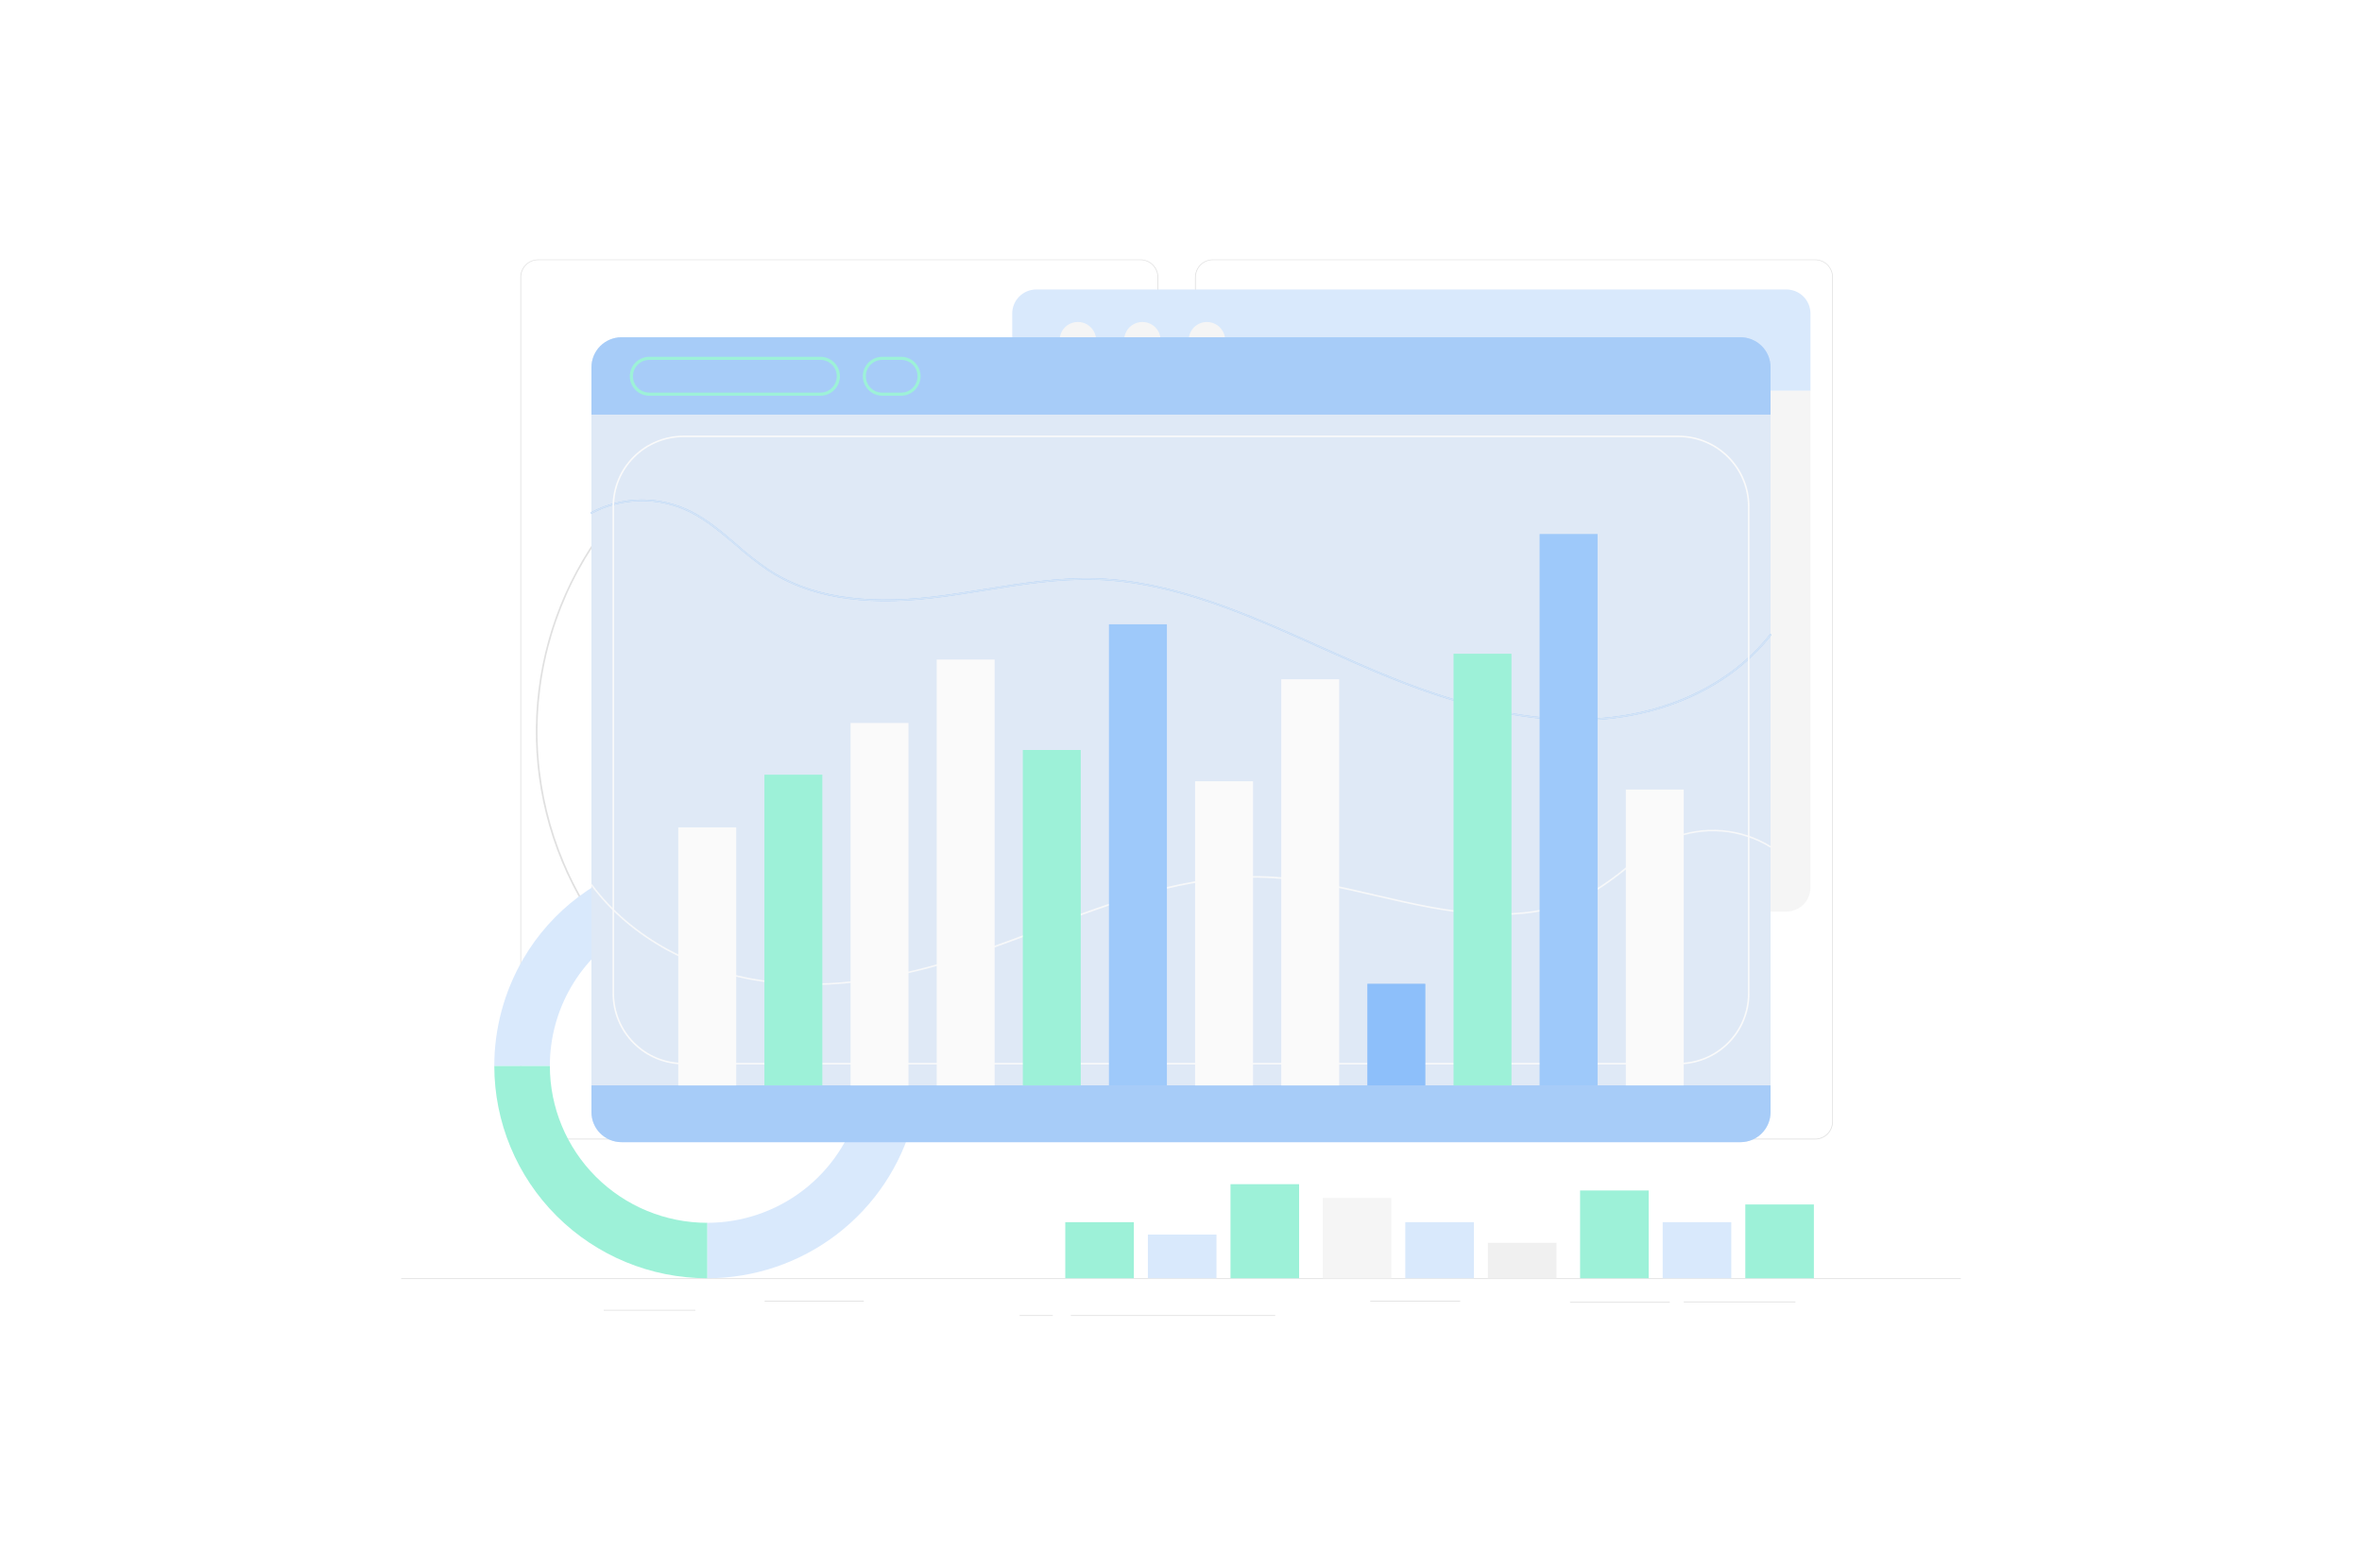 <svg width="524" height="348" viewBox="0 0 524 348" fill="none" xmlns="http://www.w3.org/2000/svg">
<g filter="url(#filter0_dd_773_18977)">
<rect x="10" y="8" width="504" height="328" fill="white"/>
</g>
<path d="M435 283.637H89V283.81H435V283.637Z" fill="#E0E0E0"/>
<path d="M370.437 288.885H348.32V289.058H370.437V288.885Z" fill="#E0E0E0"/>
<path d="M398.312 288.801H373.531V288.974H398.312V288.801Z" fill="#E0E0E0"/>
<path d="M282.904 291.826H237.551V291.999H282.904V291.826Z" fill="#E0E0E0"/>
<path d="M233.565 291.826H226.202V291.999H233.565V291.826Z" fill="#E0E0E0"/>
<path d="M191.625 288.629H169.619V288.802H191.625V288.629Z" fill="#E0E0E0"/>
<path d="M323.934 288.629H303.97V288.802H323.934V288.629Z" fill="#E0E0E0"/>
<path d="M154.275 290.652H133.931V290.825H154.275V290.652Z" fill="#E0E0E0"/>
<path d="M253.003 252.841H119.385C118.338 252.84 117.335 252.423 116.595 251.684C115.856 250.945 115.44 249.943 115.44 248.899V61.482C115.45 60.444 115.869 59.451 116.607 58.719C117.346 57.987 118.344 57.576 119.385 57.574H253.003C254.051 57.574 255.056 57.99 255.797 58.729C256.538 59.468 256.954 60.471 256.954 61.517V248.899C256.954 249.944 256.538 250.947 255.797 251.687C255.056 252.426 254.051 252.841 253.003 252.841ZM119.385 57.712C118.384 57.714 117.425 58.112 116.718 58.819C116.011 59.526 115.613 60.484 115.613 61.482V248.899C115.613 249.897 116.011 250.855 116.718 251.562C117.425 252.269 118.384 252.667 119.385 252.669H253.003C254.005 252.667 254.965 252.269 255.673 251.563C256.381 250.856 256.78 249.898 256.781 248.899V61.482C256.78 60.483 256.381 59.525 255.673 58.819C254.965 58.112 254.005 57.714 253.003 57.712H119.385Z" fill="#E0E0E0"/>
<path d="M402.691 252.841H269.066C268.018 252.84 267.014 252.424 266.274 251.685C265.533 250.946 265.116 249.944 265.114 248.899V61.482C265.125 60.443 265.546 59.45 266.286 58.719C267.025 57.987 268.024 57.576 269.066 57.574H402.691C403.73 57.578 404.727 57.99 405.464 58.722C406.201 59.453 406.619 60.445 406.628 61.482V248.899C406.628 249.942 406.214 250.943 405.476 251.682C404.738 252.421 403.736 252.838 402.691 252.841ZM269.066 57.712C268.064 57.714 267.104 58.112 266.396 58.819C265.688 59.525 265.289 60.483 265.287 61.482V248.899C265.289 249.898 265.688 250.856 266.396 251.563C267.104 252.269 268.064 252.667 269.066 252.669H402.691C403.692 252.667 404.652 252.269 405.36 251.563C406.069 250.856 406.467 249.898 406.469 248.899V61.482C406.467 60.483 406.069 59.525 405.36 58.819C404.652 58.112 403.692 57.714 402.691 57.712H269.066Z" fill="#E0E0E0"/>
<path d="M194.323 237.616C179.4 237.621 164.811 233.208 152.403 224.936C139.994 216.665 130.323 204.907 124.613 191.15C118.904 177.392 117.412 162.254 120.327 147.651C123.243 133.048 130.434 119.636 140.991 109.111C141.007 109.095 141.026 109.081 141.048 109.072C141.069 109.063 141.092 109.059 141.115 109.059C141.139 109.059 141.162 109.063 141.183 109.072C141.205 109.081 141.224 109.095 141.24 109.111L155.122 122.962C155.138 122.979 155.152 122.998 155.161 123.019C155.17 123.041 155.174 123.063 155.174 123.087C155.174 123.11 155.17 123.133 155.161 123.154C155.152 123.176 155.138 123.195 155.122 123.211C146.483 131.825 140.935 143.044 139.34 155.126C137.745 167.208 140.192 179.477 146.301 190.03C152.41 200.582 161.839 208.827 173.125 213.485C184.411 218.143 196.922 218.954 208.717 215.79C208.738 215.781 208.76 215.777 208.783 215.777C208.805 215.777 208.828 215.781 208.848 215.79C208.888 215.813 208.918 215.85 208.931 215.894L214.018 234.827C214.035 234.869 214.035 234.916 214.018 234.958C213.992 234.998 213.953 235.028 213.907 235.041C207.52 236.749 200.936 237.615 194.323 237.616ZM141.115 109.477C129.475 121.149 122.012 136.321 119.878 152.649C117.745 168.977 121.061 185.551 129.313 199.81C137.565 214.07 150.295 225.22 165.534 231.538C180.773 237.856 197.674 238.99 213.623 234.765L208.627 216.163C196.779 219.295 184.228 218.448 172.911 213.754C161.593 209.059 152.139 200.778 146.009 190.188C139.878 179.599 137.411 167.29 138.989 155.162C140.568 143.035 146.103 131.763 154.741 123.087L141.115 109.477Z" fill="#E0E0E0"/>
<path d="M233.683 123.26C233.637 123.261 233.593 123.244 233.559 123.212C223.149 112.848 209.045 107.028 194.34 107.028C179.635 107.028 165.53 112.848 155.121 123.212C155.105 123.229 155.086 123.242 155.065 123.251C155.045 123.26 155.022 123.264 154.999 123.264C154.977 123.264 154.954 123.26 154.933 123.251C154.913 123.242 154.894 123.229 154.878 123.212L140.99 109.361C140.973 109.346 140.96 109.327 140.951 109.306C140.942 109.285 140.938 109.263 140.938 109.24C140.938 109.218 140.942 109.195 140.951 109.174C140.96 109.154 140.973 109.135 140.99 109.119C155.143 95.006 174.334 87.078 194.343 87.078C214.353 87.078 233.543 95.006 247.696 109.119C247.726 109.152 247.743 109.196 247.743 109.24C247.743 109.285 247.726 109.328 247.696 109.361L233.808 123.219C233.773 123.248 233.729 123.263 233.683 123.26ZM194.343 106.689C209.085 106.663 223.234 112.477 233.683 122.853L247.323 109.237C233.244 95.266 214.195 87.424 194.34 87.424C174.484 87.424 155.436 95.266 141.357 109.237L155.003 122.853C165.45 112.473 179.6 106.656 194.343 106.682V106.689Z" fill="#E0E0E0"/>
<path d="M213.838 235.062C213.808 235.067 213.777 235.067 213.748 235.062C213.729 235.05 213.712 235.035 213.699 235.017C213.686 235 213.677 234.979 213.671 234.958L208.585 216.025C208.568 215.983 208.568 215.936 208.585 215.894C208.596 215.875 208.611 215.858 208.629 215.845C208.647 215.832 208.667 215.823 208.689 215.818C218.1 213.31 226.683 208.372 233.573 201.503C240.464 194.633 245.419 186.073 247.941 176.685C250.462 167.296 250.46 157.411 247.936 148.024C245.411 138.636 240.453 130.078 233.56 123.211C233.529 123.177 233.512 123.133 233.512 123.087C233.512 123.041 233.529 122.997 233.56 122.962L247.469 109.111C247.485 109.095 247.504 109.081 247.526 109.072C247.547 109.063 247.57 109.059 247.593 109.059C247.617 109.059 247.64 109.063 247.661 109.072C247.682 109.081 247.702 109.095 247.718 109.111C257.025 118.479 263.707 130.118 267.1 142.867C270.492 155.615 270.475 169.029 267.052 181.769C263.628 194.51 256.916 206.132 247.586 215.476C238.256 224.821 226.634 231.562 213.879 235.027L213.838 235.062ZM208.959 216.073L213.962 234.675C226.656 231.245 238.225 224.549 247.511 215.257C256.798 205.965 263.476 194.404 266.879 181.728C270.282 169.053 270.29 155.708 266.902 143.029C263.513 130.349 256.848 118.78 247.573 109.477L233.926 123.087C240.814 129.997 245.764 138.59 248.279 148.007C250.795 157.424 250.788 167.335 248.261 176.749C245.733 186.163 240.773 194.75 233.876 201.651C226.979 208.552 218.387 213.525 208.959 216.073Z" fill="#E0E0E0"/>
<path d="M156.899 271.339V283.637C167.3 283.636 177.409 280.211 185.66 273.893C193.91 267.575 199.841 258.717 202.531 248.693C205.222 238.669 204.522 228.039 200.541 218.452C196.559 208.865 189.518 200.857 180.51 195.67L174.352 206.324C181.008 210.159 186.211 216.077 189.152 223.163C192.094 230.248 192.611 238.104 190.622 245.512C188.634 252.92 184.251 259.467 178.154 264.137C172.057 268.806 164.586 271.338 156.899 271.339Z" fill="#D9E9FC"/>
<path d="M109.657 236.498C109.659 249 114.637 260.988 123.496 269.828C132.356 278.668 144.371 283.635 156.9 283.637V271.34C147.64 271.338 138.759 267.666 132.211 261.133C125.663 254.599 121.984 245.738 121.982 236.498H109.657Z" fill="#9DF1D8"/>
<path d="M109.657 236.497H121.982C121.98 230.381 123.593 224.373 126.656 219.076C129.72 213.779 134.128 209.38 139.436 206.322C144.744 203.264 150.765 201.654 156.894 201.654C163.023 201.654 169.045 203.265 174.352 206.323L180.511 195.669C158.07 182.743 128.95 190.539 115.989 212.931C111.844 220.097 109.661 228.224 109.657 236.497Z" fill="#D9E9FC"/>
<path d="M308.648 265.822H293.431V283.637H308.648V265.822Z" fill="#F5F5F5"/>
<path d="M326.973 271.195H311.756V283.638H326.973V271.195Z" fill="#D9E9FC"/>
<path d="M345.301 275.773H330.084V283.631H345.301V275.773Z" fill="#F0F0F0"/>
<path d="M251.544 271.195H236.327V283.638H251.544V271.195Z" fill="#9DF1D8"/>
<path d="M269.868 273.949H254.651V283.637H269.868V273.949Z" fill="#D9E9FC"/>
<path d="M288.198 262.766H272.98V283.639H288.198V262.766Z" fill="#9DF1D8"/>
<path d="M365.752 264.164H350.535V283.636H365.752V264.164Z" fill="#9DF1D8"/>
<path d="M384.076 271.195H368.859V283.638H384.076V271.195Z" fill="#D9E9FC"/>
<path d="M402.407 267.266H387.189V283.637H402.407V267.266Z" fill="#9DF1D8"/>
<path d="M224.556 69.561C224.559 68.148 225.123 66.795 226.124 65.796C227.125 64.797 228.482 64.234 229.898 64.231H396.303C397.719 64.234 399.076 64.797 400.077 65.796C401.078 66.795 401.642 68.148 401.645 69.561V86.719H224.556V69.561Z" fill="#D9E9FC"/>
<path d="M263.71 75.478C263.71 76.275 263.947 77.055 264.392 77.719C264.836 78.382 265.467 78.899 266.206 79.204C266.945 79.509 267.758 79.588 268.542 79.432C269.326 79.276 270.046 78.891 270.611 78.327C271.176 77.762 271.561 77.043 271.716 76.26C271.871 75.478 271.79 74.666 271.483 73.93C271.176 73.193 270.657 72.564 269.991 72.121C269.326 71.679 268.544 71.444 267.744 71.445C266.674 71.447 265.648 71.873 264.891 72.629C264.135 73.385 263.71 74.409 263.71 75.478Z" fill="#F5F5F5"/>
<path d="M253.432 79.51C255.664 79.51 257.473 77.705 257.473 75.478C257.473 73.251 255.664 71.445 253.432 71.445C251.2 71.445 249.391 73.251 249.391 75.478C249.391 77.705 251.2 79.51 253.432 79.51Z" fill="#F5F5F5"/>
<path d="M239.122 79.51C241.354 79.51 243.164 77.705 243.164 75.478C243.164 73.251 241.354 71.445 239.122 71.445C236.89 71.445 235.081 73.251 235.081 75.478C235.081 77.705 236.89 79.51 239.122 79.51Z" fill="#F5F5F5"/>
<path d="M396.303 202.277H229.898C228.482 202.274 227.125 201.711 226.124 200.712C225.123 199.713 224.559 198.359 224.556 196.947V86.719H401.645V196.947C401.642 198.359 401.078 199.713 400.077 200.712C399.076 201.711 397.719 202.274 396.303 202.277Z" fill="#F5F5F5"/>
<path d="M212.634 87.403C212.639 85.991 213.204 84.638 214.205 83.64C215.205 82.641 216.561 82.078 217.976 82.072H384.381C385.797 82.076 387.154 82.639 388.155 83.638C389.156 84.636 389.72 85.99 389.724 87.403V104.561H212.634V87.403Z" fill="#FAFAFA"/>
<path d="M251.786 93.322C251.786 94.119 252.023 94.899 252.467 95.562C252.911 96.225 253.542 96.742 254.281 97.047C255.019 97.352 255.832 97.432 256.616 97.276C257.4 97.121 258.12 96.737 258.685 96.173C259.25 95.609 259.635 94.89 259.791 94.108C259.947 93.326 259.867 92.515 259.561 91.778C259.255 91.041 258.737 90.412 258.073 89.969C257.408 89.526 256.627 89.289 255.827 89.289C254.756 89.289 253.728 89.714 252.97 90.47C252.212 91.226 251.786 92.252 251.786 93.322Z" fill="#E0E0E0"/>
<path d="M237.477 93.322C237.477 94.119 237.714 94.899 238.158 95.562C238.602 96.225 239.233 96.742 239.971 97.047C240.71 97.352 241.522 97.432 242.306 97.276C243.09 97.121 243.81 96.737 244.375 96.173C244.941 95.609 245.326 94.89 245.481 94.108C245.637 93.326 245.557 92.515 245.252 91.778C244.946 91.041 244.428 90.412 243.763 89.969C243.098 89.526 242.317 89.289 241.518 89.289C240.446 89.289 239.418 89.714 238.66 90.47C237.902 91.226 237.477 92.252 237.477 93.322Z" fill="#E0E0E0"/>
<path d="M223.165 93.322C223.165 94.119 223.402 94.899 223.847 95.562C224.291 96.226 224.923 96.743 225.661 97.048C226.4 97.353 227.213 97.432 227.997 97.276C228.781 97.12 229.501 96.735 230.066 96.17C230.631 95.606 231.016 94.887 231.171 94.104C231.326 93.321 231.245 92.51 230.938 91.773C230.631 91.037 230.112 90.407 229.446 89.965C228.781 89.523 227.999 89.288 227.199 89.289C226.129 89.291 225.103 89.716 224.346 90.473C223.59 91.229 223.165 92.253 223.165 93.322Z" fill="#E0E0E0"/>
<path d="M384.381 220.121H217.976C216.56 220.117 215.204 219.555 214.203 218.556C213.201 217.557 212.637 216.203 212.634 214.79V104.562H389.724V214.79C389.72 216.203 389.156 217.557 388.155 218.556C387.154 219.555 385.797 220.117 384.381 220.121Z" fill="#E0E0E0"/>
<path d="M386.138 74.836H137.869C136.107 74.841 134.419 75.541 133.173 76.783C131.926 78.024 131.221 79.707 131.212 81.465V246.806C131.217 248.566 131.921 250.251 133.168 251.495C134.416 252.738 136.106 253.438 137.869 253.442H386.138C387.9 253.436 389.588 252.736 390.834 251.492C392.08 250.249 392.782 248.565 392.788 246.806V81.465C392.779 79.708 392.075 78.026 390.83 76.785C389.584 75.544 387.898 74.843 386.138 74.836Z" fill="#86BBF9"/>
<path opacity="0.3" d="M386.138 74.836H137.869C136.107 74.841 134.419 75.541 133.173 76.783C131.926 78.024 131.221 79.707 131.212 81.465V246.806C131.217 248.566 131.921 250.251 133.168 251.495C134.416 252.738 136.106 253.438 137.869 253.442H386.138C387.9 253.436 389.588 252.736 390.834 251.492C392.08 250.249 392.782 248.565 392.788 246.806V81.465C392.779 79.708 392.075 78.026 390.83 76.785C389.584 75.544 387.898 74.843 386.138 74.836Z" fill="#F5F5F5"/>
<path d="M181.832 87.809H144.222C143.639 87.833 143.057 87.738 142.512 87.531C141.966 87.325 141.468 87.011 141.047 86.607C140.627 86.204 140.292 85.72 140.063 85.184C139.835 84.649 139.717 84.073 139.717 83.49C139.717 82.908 139.835 82.332 140.063 81.796C140.292 81.261 140.627 80.777 141.047 80.374C141.468 79.97 141.966 79.656 142.512 79.449C143.057 79.243 143.639 79.148 144.222 79.171H181.832C182.415 79.148 182.997 79.243 183.542 79.449C184.088 79.656 184.586 79.97 185.006 80.374C185.427 80.777 185.762 81.261 185.991 81.796C186.219 82.332 186.337 82.908 186.337 83.49C186.337 84.073 186.219 84.649 185.991 85.184C185.762 85.72 185.427 86.204 185.006 86.607C184.586 87.011 184.088 87.325 183.542 87.531C182.997 87.738 182.415 87.833 181.832 87.809ZM144.222 79.862C143.731 79.841 143.241 79.918 142.781 80.091C142.321 80.264 141.901 80.528 141.546 80.867C141.191 81.206 140.909 81.613 140.716 82.064C140.523 82.515 140.423 83 140.423 83.49C140.423 83.981 140.523 84.466 140.716 84.917C140.909 85.368 141.191 85.775 141.546 86.114C141.901 86.453 142.321 86.717 142.781 86.889C143.241 87.062 143.731 87.14 144.222 87.119H181.832C182.323 87.14 182.813 87.062 183.273 86.889C183.733 86.717 184.153 86.453 184.508 86.114C184.863 85.775 185.145 85.368 185.338 84.917C185.531 84.466 185.631 83.981 185.631 83.49C185.631 83 185.531 82.515 185.338 82.064C185.145 81.613 184.863 81.206 184.508 80.867C184.153 80.528 183.733 80.264 183.273 80.091C182.813 79.918 182.323 79.841 181.832 79.862H144.222Z" fill="#9DF1D8"/>
<path d="M200.046 87.81H195.569C194.451 87.765 193.394 87.291 192.618 86.486C191.843 85.68 191.41 84.607 191.41 83.491C191.41 82.374 191.843 81.301 192.618 80.496C193.394 79.691 194.451 79.216 195.569 79.172H200.067C201.185 79.216 202.242 79.691 203.018 80.496C203.793 81.301 204.226 82.374 204.226 83.491C204.226 84.607 203.793 85.68 203.018 86.486C202.242 87.291 201.185 87.765 200.067 87.81H200.046ZM195.569 79.862C194.632 79.903 193.747 80.303 193.098 80.979C192.45 81.655 192.088 82.555 192.088 83.491C192.088 84.427 192.45 85.326 193.098 86.002C193.747 86.678 194.632 87.079 195.569 87.119H200.067C201.004 87.079 201.889 86.678 202.538 86.002C203.186 85.326 203.548 84.427 203.548 83.491C203.548 82.555 203.186 81.655 202.538 80.979C201.889 80.303 201.004 79.903 200.067 79.862H195.569Z" fill="#9DF1D8"/>
<path d="M392.788 91.994H131.212V240.847H392.788V91.994Z" fill="#86BBF9"/>
<path opacity="0.8" d="M392.788 91.994H131.212V240.847H392.788V91.994Z" fill="#F5F5F5"/>
<path opacity="0.9" d="M179.819 218.586C176.913 218.591 174.008 218.427 171.121 218.096C154.513 216.197 139.911 208.298 131.075 196.428C131.047 196.392 131.035 196.346 131.042 196.3C131.048 196.255 131.073 196.214 131.109 196.187C131.146 196.159 131.192 196.148 131.238 196.154C131.283 196.16 131.324 196.185 131.351 196.221C140.126 208.015 154.637 215.865 171.155 217.757C184.366 219.269 198.545 217.288 215.775 211.543C220.869 209.838 226.024 207.897 230.999 206.019C246.964 199.991 263.468 193.756 280.823 194.44C289.127 194.764 297.431 196.691 305.459 198.583C309.417 199.501 313.507 200.447 317.548 201.193C332.834 204.017 344.584 202.857 353.47 197.651C355.961 196.114 358.345 194.409 360.604 192.548C363.753 190.083 366.998 187.528 370.728 185.933C374.302 184.472 378.171 183.877 382.02 184.195C385.869 184.513 389.588 185.735 392.872 187.763C392.892 187.774 392.909 187.789 392.922 187.808C392.936 187.826 392.945 187.846 392.951 187.868C392.956 187.89 392.956 187.913 392.952 187.935C392.948 187.958 392.94 187.979 392.927 187.998C392.916 188.017 392.901 188.034 392.883 188.048C392.865 188.061 392.844 188.071 392.822 188.076C392.8 188.081 392.777 188.082 392.755 188.078C392.732 188.074 392.711 188.065 392.692 188.053C389.453 186.054 385.785 184.849 381.989 184.535C378.193 184.222 374.377 184.81 370.853 186.251C367.171 187.825 363.933 190.394 360.812 192.824C358.539 194.691 356.144 196.405 353.643 197.954C344.681 203.202 332.848 204.369 317.479 201.531C313.43 200.785 309.334 199.833 305.376 198.914C297.362 197.057 289.072 195.13 280.803 194.813C263.544 194.122 247.061 200.337 231.124 206.371C226.135 208.256 220.972 210.203 215.9 211.895C202.316 216.383 190.628 218.586 179.819 218.586Z" fill="#FAFAFA"/>
<g style="mix-blend-mode:multiply">
<path d="M349.67 159.869C337.318 159.869 324.004 156.824 308.109 150.382C303.009 148.31 297.846 146.004 292.885 143.767C276.969 136.613 260.464 129.218 243.206 128.666C234.902 128.404 226.653 129.736 218.64 131.027C214.675 131.663 210.578 132.326 206.53 132.781C191.161 134.528 179.334 132.512 170.373 126.629C167.867 124.903 165.473 123.021 163.204 120.995C160.048 118.336 156.817 115.575 153.128 113.703C149.732 112.009 145.979 111.147 142.182 111.191C138.385 111.234 134.653 112.18 131.296 113.952C131.255 113.972 131.208 113.976 131.164 113.964C131.121 113.951 131.084 113.922 131.06 113.883C131.049 113.863 131.043 113.841 131.04 113.818C131.038 113.796 131.04 113.773 131.046 113.751C131.053 113.729 131.063 113.709 131.078 113.691C131.092 113.674 131.11 113.659 131.13 113.648C134.536 111.856 138.32 110.898 142.171 110.853C146.021 110.809 149.827 111.679 153.274 113.393C156.997 115.25 160.249 118.033 163.391 120.732C165.648 122.75 168.031 124.622 170.525 126.339C179.41 132.181 191.168 134.176 206.454 132.436C210.495 131.98 214.585 131.324 218.543 130.682C226.57 129.391 234.874 128.058 243.171 128.321C260.506 128.88 277.017 136.282 292.995 143.449C297.985 145.686 303.14 147.999 308.219 150.064C325.45 157.045 339.615 160.028 352.839 159.454C369.351 158.764 383.855 151.928 392.629 140.763C392.645 140.747 392.664 140.734 392.685 140.725C392.705 140.716 392.728 140.711 392.751 140.711C392.773 140.711 392.796 140.716 392.817 140.725C392.837 140.734 392.856 140.747 392.872 140.763C392.89 140.777 392.905 140.794 392.917 140.813C392.928 140.833 392.936 140.854 392.939 140.877C392.942 140.899 392.941 140.922 392.935 140.944C392.93 140.966 392.92 140.987 392.906 141.005C384.069 152.246 369.468 159.109 352.853 159.827C351.815 159.848 350.743 159.869 349.67 159.869Z" fill="#86BBF9"/>
</g>
<path opacity="0.7" d="M349.67 159.869C337.318 159.869 324.004 156.824 308.109 150.382C303.009 148.31 297.846 146.004 292.885 143.767C276.969 136.613 260.464 129.218 243.206 128.666C234.902 128.404 226.653 129.736 218.64 131.027C214.675 131.663 210.578 132.326 206.53 132.781C191.161 134.528 179.334 132.512 170.373 126.629C167.867 124.903 165.473 123.021 163.204 120.995C160.048 118.336 156.817 115.575 153.128 113.703C149.732 112.009 145.979 111.147 142.182 111.191C138.385 111.234 134.653 112.18 131.296 113.952C131.255 113.972 131.208 113.976 131.164 113.964C131.121 113.951 131.084 113.922 131.06 113.883C131.049 113.863 131.043 113.841 131.04 113.818C131.038 113.796 131.04 113.773 131.046 113.751C131.053 113.729 131.063 113.709 131.078 113.691C131.092 113.674 131.11 113.659 131.13 113.648C134.536 111.856 138.32 110.898 142.171 110.853C146.021 110.809 149.827 111.679 153.274 113.393C156.997 115.25 160.249 118.033 163.391 120.732C165.648 122.75 168.031 124.622 170.525 126.339C179.41 132.181 191.168 134.176 206.454 132.436C210.495 131.98 214.585 131.324 218.543 130.682C226.57 129.391 234.874 128.058 243.171 128.321C260.506 128.88 277.017 136.282 292.995 143.449C297.985 145.686 303.14 147.999 308.219 150.064C325.45 157.045 339.615 160.028 352.839 159.454C369.351 158.764 383.855 151.928 392.629 140.763C392.645 140.747 392.664 140.734 392.685 140.725C392.705 140.716 392.728 140.711 392.751 140.711C392.773 140.711 392.796 140.716 392.817 140.725C392.837 140.734 392.856 140.747 392.872 140.763C392.89 140.777 392.905 140.794 392.917 140.813C392.928 140.833 392.936 140.854 392.939 140.877C392.942 140.899 392.941 140.922 392.935 140.944C392.93 140.966 392.92 140.987 392.906 141.005C384.069 152.246 369.468 159.109 352.853 159.827C351.815 159.848 350.743 159.869 349.67 159.869Z" fill="#F5F5F5"/>
<path d="M372.353 236.195H151.647C147.467 236.19 143.461 234.531 140.506 231.582C137.551 228.633 135.888 224.636 135.883 220.466V112.385C135.888 108.215 137.551 104.218 140.506 101.269C143.461 98.321 147.467 96.662 151.647 96.656H372.353C376.532 96.662 380.539 98.321 383.494 101.269C386.449 104.218 388.111 108.215 388.117 112.385V220.466C388.111 224.636 386.449 228.633 383.494 231.582C380.539 234.531 376.532 236.19 372.353 236.195ZM151.647 97.001C147.559 97.007 143.641 98.629 140.751 101.513C137.86 104.397 136.234 108.307 136.229 112.385V220.466C136.234 224.544 137.86 228.454 140.751 231.338C143.641 234.222 147.559 235.844 151.647 235.85H372.353C376.44 235.844 380.359 234.222 383.249 231.338C386.139 228.454 387.765 224.544 387.771 220.466V112.385C387.765 108.307 386.139 104.397 383.249 101.513C380.359 98.629 376.44 97.007 372.353 97.001H151.647Z" fill="#FAFAFA"/>
<path d="M163.322 183.594H150.472V240.855H163.322V183.594Z" fill="#FAFAFA"/>
<path d="M182.434 171.902H169.584V240.847H182.434V171.902Z" fill="#9DF1D8"/>
<path d="M201.542 160.428H188.691V240.855H201.542V160.428Z" fill="#FAFAFA"/>
<path d="M220.654 146.355H207.804V240.847H220.654V146.355Z" fill="#FAFAFA"/>
<path d="M239.761 166.422H226.91V240.849H239.761V166.422Z" fill="#9DF1D8"/>
<path d="M258.872 138.533H246.021V240.855H258.872V138.533Z" fill="#86BBF9"/>
<path opacity="0.2" d="M258.872 138.533H246.021V240.855H258.872V138.533Z" fill="white"/>
<path d="M277.98 173.361H265.13V240.849H277.98V173.361Z" fill="#FAFAFA"/>
<path d="M297.093 150.727H284.242V240.855H297.093V150.727Z" fill="#FAFAFA"/>
<path d="M316.196 218.305H303.346V240.849H316.196V218.305Z" fill="#86BBF9"/>
<path opacity="0.3" d="M316.196 218.305H303.346V240.849H316.196V218.305Z" fill="#9EC9FA"/>
<path d="M335.31 145.064H322.46V240.854H335.31V145.064Z" fill="#9DF1D8"/>
<path d="M354.419 118.508H341.568V240.854H354.419V118.508Z" fill="#86BBF9"/>
<path opacity="0.2" d="M354.419 118.508H341.568V240.854H354.419V118.508Z" fill="white"/>
<path d="M373.53 175.197H360.68V240.848H373.53V175.197Z" fill="#FAFAFA"/>
<defs>
<filter id="filter0_dd_773_18977" x="0" y="0" width="524" height="348" filterUnits="userSpaceOnUse" color-interpolation-filters="sRGB">
<feFlood flood-opacity="0" result="BackgroundImageFix"/>
<feColorMatrix in="SourceAlpha" type="matrix" values="0 0 0 0 0 0 0 0 0 0 0 0 0 0 0 0 0 0 127 0" result="hardAlpha"/>
<feOffset dy="2"/>
<feGaussianBlur stdDeviation="5"/>
<feColorMatrix type="matrix" values="0 0 0 0 0 0 0 0 0 0 0 0 0 0 0 0 0 0 0.1 0"/>
<feBlend mode="normal" in2="BackgroundImageFix" result="effect1_dropShadow_773_18977"/>
<feColorMatrix in="SourceAlpha" type="matrix" values="0 0 0 0 0 0 0 0 0 0 0 0 0 0 0 0 0 0 127 0" result="hardAlpha"/>
<feOffset/>
<feGaussianBlur stdDeviation="1"/>
<feColorMatrix type="matrix" values="0 0 0 0 0 0 0 0 0 0 0 0 0 0 0 0 0 0 0.2 0"/>
<feBlend mode="normal" in2="effect1_dropShadow_773_18977" result="effect2_dropShadow_773_18977"/>
<feBlend mode="normal" in="SourceGraphic" in2="effect2_dropShadow_773_18977" result="shape"/>
</filter>
</defs>
</svg>
